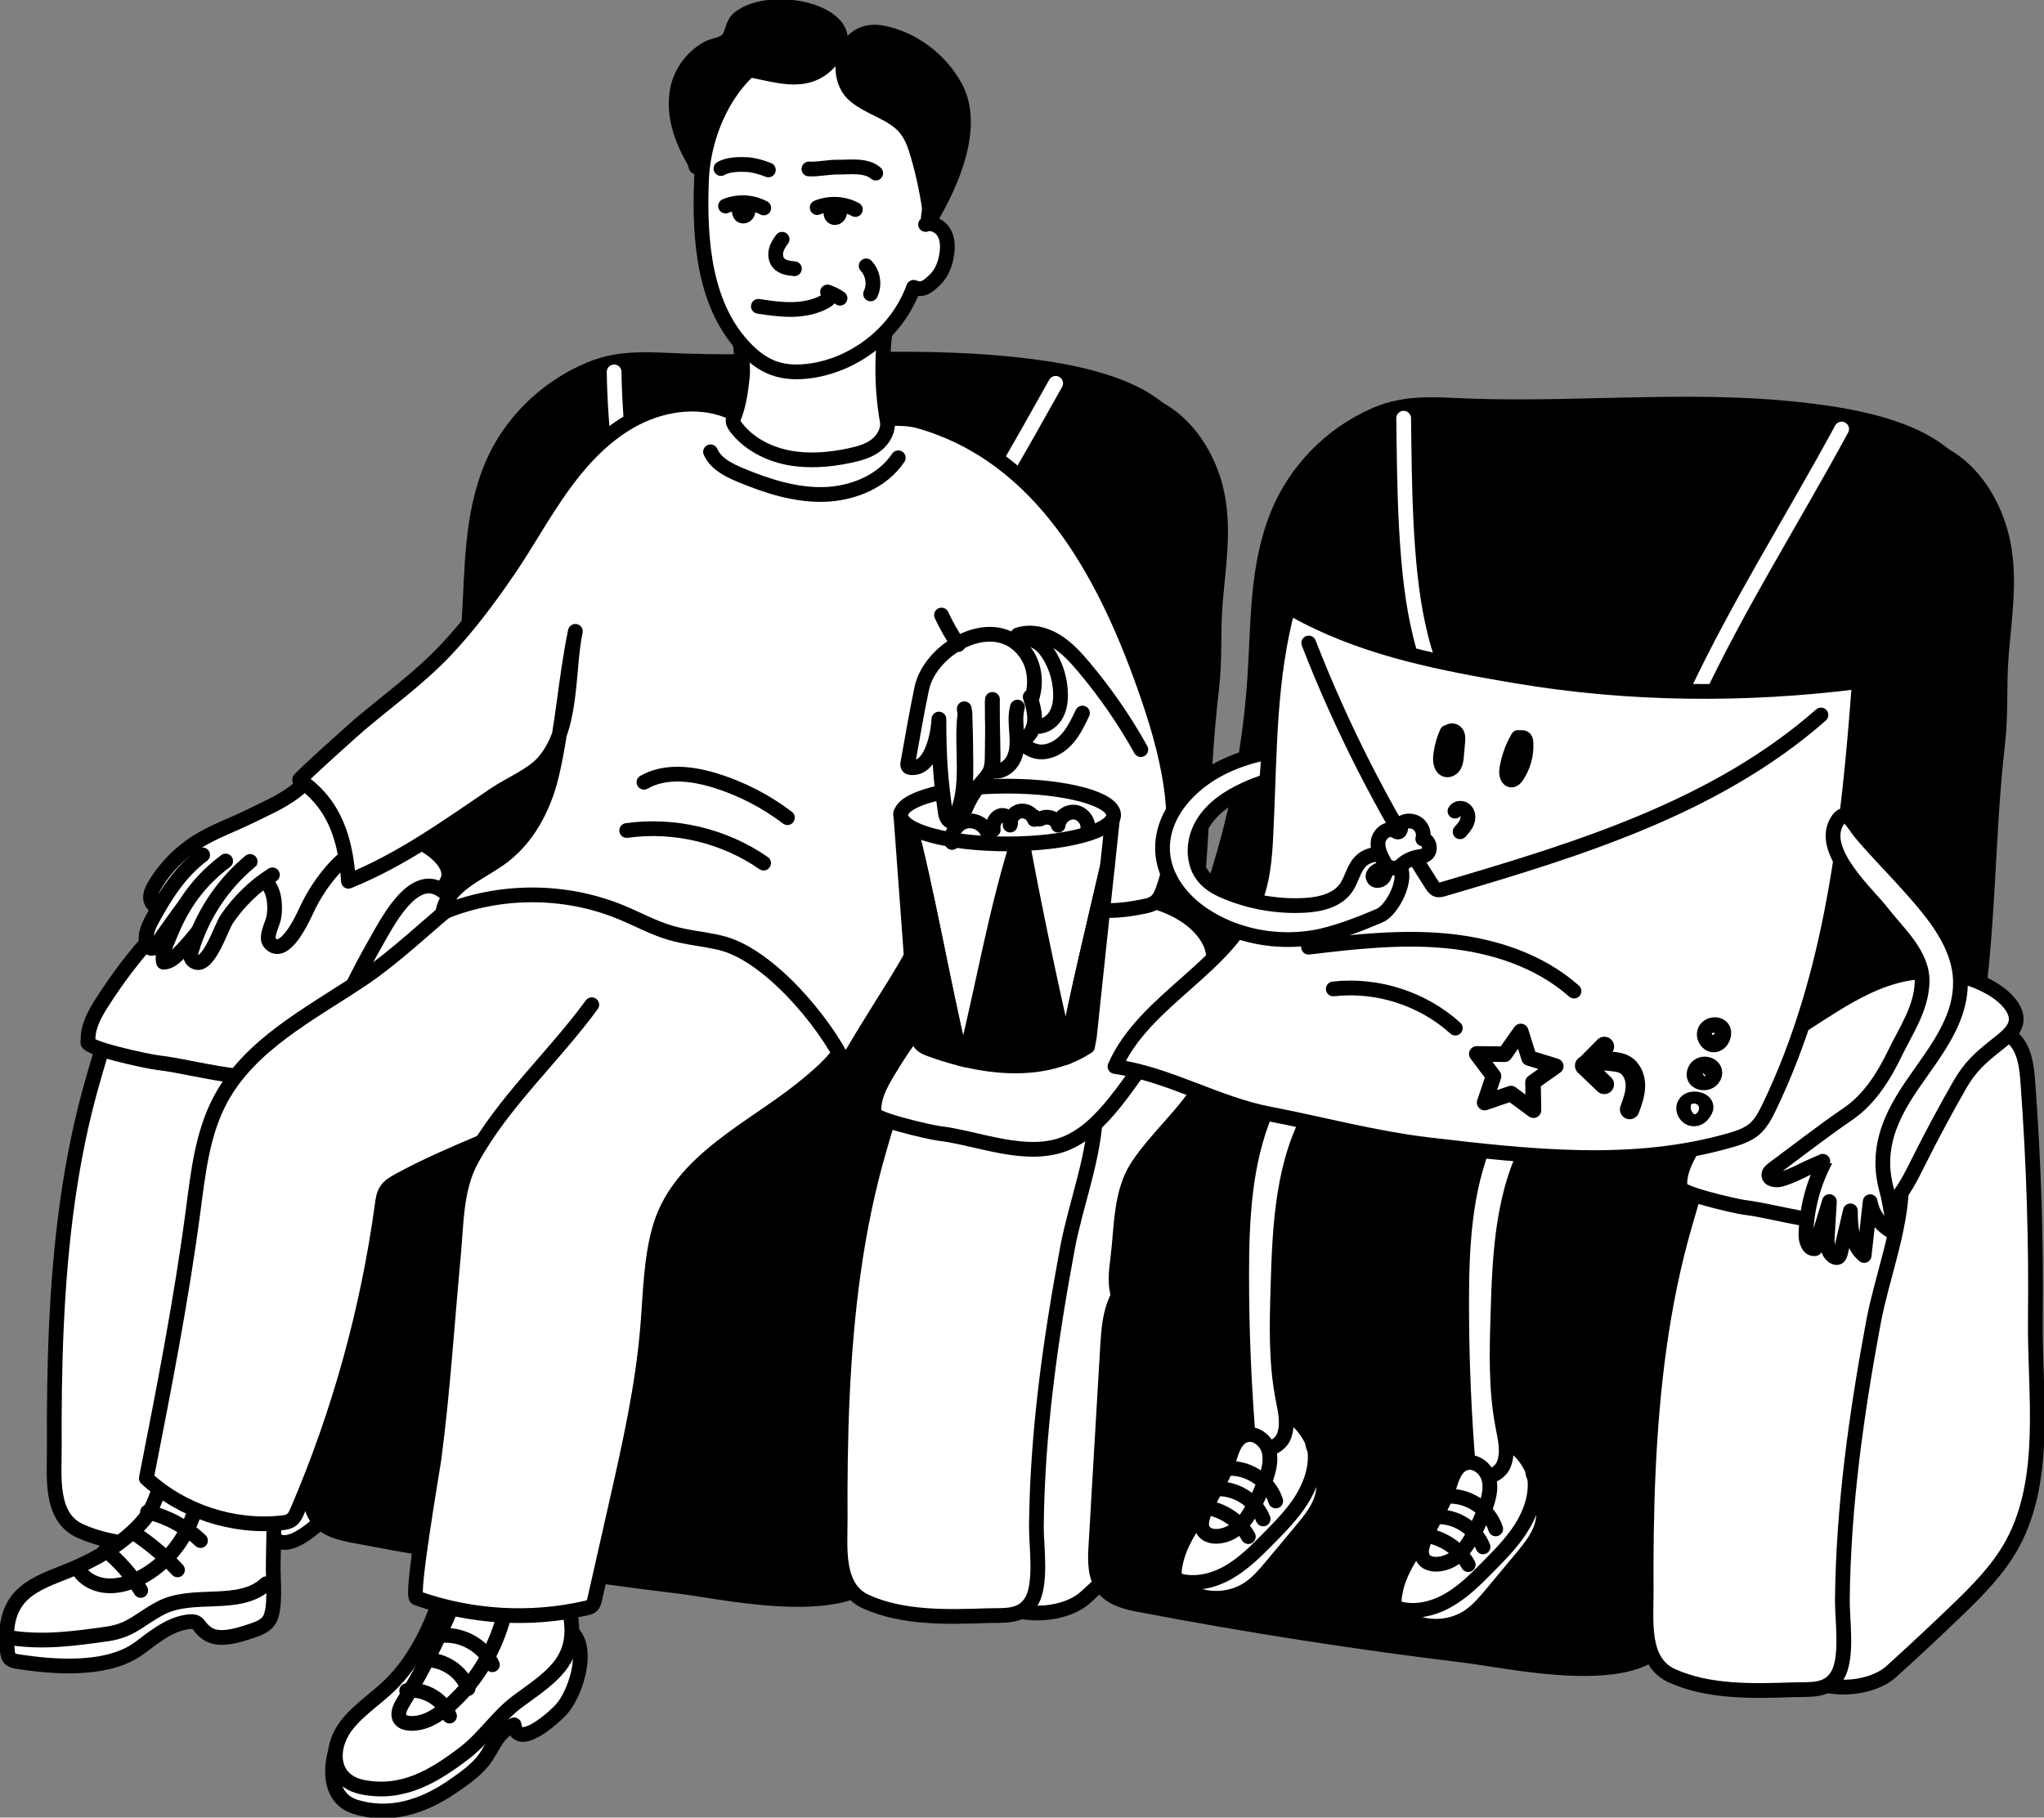 <svg width="416" height="370" viewBox="0 0 416 370" fill="none" xmlns="http://www.w3.org/2000/svg">
<rect x="0" y="0" width="416" height="370" fill="#808080" stroke="none"/>
<g clip-path="url(#clip0_136_1833)">
<path d="M154.565 120.985C161.281 156.618 135.9 190.979 136.008 227.234L154.565 120.985Z" fill="white"/>
<path d="M154.565 120.985C161.281 156.618 135.9 190.979 136.008 227.234" stroke="black" stroke-width="3" stroke-linecap="round" stroke-linejoin="round"/>
<path d="M119.684 181.816C125.152 170.48 139.162 166.683 151.5 164.122C164.082 161.515 177.324 158.927 189.589 162.76C200.12 166.052 208.761 173.808 215.305 182.673C217.311 185.397 219.264 188.337 222.21 190.014C225.157 191.692 229.468 191.584 231.376 188.788" fill="white"/>
<path d="M119.684 181.816C125.152 170.48 139.162 166.683 151.5 164.122C164.082 161.515 177.324 158.927 189.589 162.76C200.12 166.052 208.761 173.808 215.305 182.673C217.311 185.397 219.264 188.337 222.21 190.014C225.157 191.692 229.468 191.584 231.376 188.788" stroke="black" stroke-width="3" stroke-linecap="round" stroke-linejoin="round"/>
<path d="M49.143 201.315C44.081 200.332 38.342 197.644 33.054 198.663C24.043 200.395 21.087 212.417 19.008 219.533C14.236 235.883 12.265 252.92 11.479 269.893C11.099 278.226 11.009 286.568 11.054 294.911C11.081 300.502 10.069 308.79 16.269 311.622C23.762 315.031 32.855 314.761 40.9 314.49C44.425 314.373 47.86 314.896 49.893 311.712C52.18 308.132 50.942 300.286 50.987 296.218C51.177 277.171 53.843 258.259 57.332 239.563C58.968 230.788 63.027 220.443 63.018 211.569C63.018 204.075 55.443 202.55 49.134 201.324L49.143 201.315Z" fill="white" stroke="black" stroke-width="3" stroke-linecap="round" stroke-linejoin="round"/>
<path d="M95.415 127.217C94.52 140.249 92.025 153.209 87.958 165.853C86.973 168.91 85.897 171.995 85.942 175.142C85.978 177.641 86.729 180.094 87.162 182.574C88.717 191.574 86.023 200.638 84.785 209.666C84.388 212.597 84.252 215.853 86.539 218.17C87.885 219.532 89.892 220.371 91.853 221.138C113.583 229.651 137.454 234.693 161.642 235.874C172.796 236.415 184.338 236.091 194.579 232.537C200.011 230.652 204.901 227.911 209.647 225.079C212.051 223.636 214.464 222.148 216.335 220.272C219.092 217.521 220.538 214.103 221.813 210.739C230.345 188.183 233.247 164.572 236.103 141.133C237.721 127.848 239.339 114.573 240.957 101.288C241.463 97.104 241.951 92.766 240.189 88.807C236.275 80.031 223.241 76.451 211.689 74.828C187.185 71.392 163.838 74.278 139.406 73.475C132.483 73.249 126.481 72.501 120.091 75.161C110.627 79.103 103.749 86.471 100.314 94.353C95.731 104.869 96.165 116.232 95.415 127.19V127.217Z" fill="black" stroke="black" stroke-width="3" stroke-linecap="round" stroke-linejoin="round"/>
<path d="M124.988 75.703C125.124 85.858 126.561 100.63 129.264 110.56C130.122 113.716 131.261 117.062 134.352 119.155C138.022 121.644 143.346 121.671 148.173 121.563C160.682 121.292 173.183 121.012 185.693 120.742C186.976 120.715 188.323 120.67 189.444 120.165C190.836 119.533 191.595 118.325 192.282 117.17C200.019 104.202 207.539 91.152 214.852 78.029" stroke="white" stroke-width="3" stroke-linecap="round" stroke-linejoin="round"/>
<path d="M63.941 215.925C66.662 213.373 68.379 210.072 70.105 206.861C72.934 201.603 75.908 196.418 79.036 191.313C81.277 187.661 83.591 185.794 86.981 183.277C89.674 181.275 92.847 179.183 90.551 175.648C87.776 171.373 80.003 168.884 74.995 168.415C63.335 167.314 53.971 173.654 44.733 179.174C34.836 185.081 26.728 194.74 20.772 204.056C19.217 206.491 17.744 209.161 17.943 211.984C16.677 213.228 30.235 216.105 32.025 216.304C41.028 217.296 56.556 222.833 63.932 215.925H63.941Z" fill="white" stroke="black" stroke-width="3" stroke-linecap="round" stroke-linejoin="round"/>
<path d="M76.965 190.97C79.27 186.975 85.009 176.008 91.065 182.222C93.262 184.477 93.632 187.742 93.876 190.772C95.169 206.915 95.711 223.113 95.521 239.301C95.341 253.975 98.369 271.29 90.541 284.755C87.468 290.031 82.831 294.351 78.185 298.518C73.557 302.666 68.857 306.761 64.094 310.774C58.291 315.671 54.793 315.139 54.042 308.096C53.428 302.342 53.03 296.57 52.867 290.798C52.533 278.983 53.166 267.142 54.865 255.427C58.137 232.97 65.558 210.748 76.974 190.979L76.965 190.97Z" fill="white" stroke="black" stroke-width="3" stroke-linecap="round" stroke-linejoin="round"/>
<path d="M63.562 292.376C63.399 295.127 63.236 297.878 63.074 300.637C62.893 303.668 62.821 307.014 64.764 309.349C66.527 311.46 69.455 312.109 72.158 312.623C94.158 316.817 116.303 320.262 138.538 322.95C148.3 324.131 184.763 332.581 179.556 311.27C176.23 297.679 179.05 283.412 178.472 269.433C178.327 265.988 177.64 262.001 174.621 260.324C173.292 259.584 171.72 259.44 170.201 259.314C149.43 257.564 128.659 255.815 107.879 254.065C101.579 253.533 95.478 252.811 89.413 250.972C84.812 249.574 80.401 245.299 75.719 244.794C72.248 244.415 69.003 246.967 67.439 250.079C65.876 253.19 65.65 256.78 65.442 260.252C64.809 270.957 64.186 281.671 63.553 292.376H63.562Z" fill="black" stroke="black" stroke-width="3" stroke-linecap="round" stroke-linejoin="round"/>
<path d="M241.563 196.86C244.889 177.884 244.347 159.098 246.606 140.069C247.311 134.126 246.85 128.606 247.339 122.717C247.935 115.403 249.192 108.098 247.745 100.784C246.173 92.784 240.804 84.207 232.09 81.709C221.732 78.733 219.463 91.612 217.809 98.881C212.928 120.282 214.329 142.486 212.901 164.356C212.16 175.747 210.65 187.345 213.362 198.456C215.875 208.764 221.985 218.45 221.587 229.029" fill="black"/>
<path d="M241.563 196.86C244.889 177.884 244.347 159.098 246.606 140.069C247.311 134.126 246.85 128.606 247.339 122.717C247.935 115.403 249.192 108.098 247.745 100.784C246.173 92.784 240.804 84.207 232.09 81.709C221.732 78.733 219.463 91.612 217.809 98.881C212.928 120.282 214.329 142.486 212.901 164.356C212.16 175.747 210.65 187.345 213.362 198.456C215.875 208.764 221.985 218.45 221.587 229.029" stroke="black" stroke-width="3" stroke-linecap="round" stroke-linejoin="round"/>
<path d="M126.65 200.882C116.771 200.007 113.942 201.116 105.933 207.087C96.533 214.094 86.997 220.948 77.832 228.244C75.283 230.274 76.097 233.764 76.458 236.731C77 241.186 77.543 245.641 78.094 250.097C78.311 251.846 78.546 253.668 79.495 255.156C80.733 257.095 82.966 258.132 85.108 258.962C96.416 263.372 108.627 264.887 120.721 266.024C138.365 267.683 156.08 268.603 173.796 268.792C175.559 268.81 177.511 268.747 178.786 267.539C179.825 266.547 180.142 265.032 180.404 263.616C183.811 244.884 186.632 226.044 188.846 207.141C168.138 204.805 147.403 202.713 126.641 200.864L126.65 200.882Z" fill="black" stroke="black" stroke-width="3" stroke-linecap="round" stroke-linejoin="round"/>
<path d="M232.902 205.373C235.053 201.378 240.404 190.411 246.053 196.625C248.096 198.88 248.448 202.144 248.674 205.175C249.876 221.318 250.392 237.516 250.202 253.704C250.039 268.377 252.859 285.693 245.556 299.158C242.691 304.434 238.361 308.754 234.031 312.921C229.72 317.069 225.336 321.164 220.898 325.177C215.484 330.074 201.853 329.425 201.148 322.381C200.579 316.627 210.576 310.973 210.422 305.192C210.106 293.377 210.693 281.536 212.284 269.82C215.33 247.364 222.254 225.142 232.893 205.373H232.902Z" fill="white" stroke="black" stroke-width="3" stroke-linecap="round" stroke-linejoin="round"/>
<path d="M209.085 215.718C204.023 214.735 198.283 212.047 192.996 213.066C183.984 214.798 181.028 226.82 178.949 233.935C174.177 250.286 172.206 267.323 171.42 284.296C171.04 292.629 170.95 300.971 170.995 309.313C171.022 314.905 170.01 323.193 176.211 326.025C183.704 329.434 192.797 329.164 200.841 328.893C204.366 328.776 207.801 329.299 209.835 326.115C212.122 322.535 210.883 314.689 210.929 310.621C211.118 291.574 213.785 272.662 217.274 253.966C218.91 245.191 222.968 234.846 222.959 225.972C222.959 218.477 215.385 216.953 209.076 215.727L209.085 215.718Z" fill="white" stroke="black" stroke-width="3" stroke-linecap="round" stroke-linejoin="round"/>
<path d="M220.88 230.481C227.939 225.169 232.875 214.761 238.885 208.935C241.055 206.834 243.351 204.805 245.005 202.28C251.946 191.683 240.775 183.791 231.085 182.808C220.22 181.708 211.48 188.048 202.866 193.567C193.637 199.475 186.081 209.134 180.522 218.45C179.076 220.885 177.693 223.555 177.883 226.377C176.699 227.622 189.344 230.499 191.007 230.697C199.205 231.671 209.021 236.109 217.138 232.672C218.458 232.113 219.696 231.365 220.88 230.481Z" fill="white" stroke="black" stroke-width="3" stroke-linecap="round" stroke-linejoin="round"/>
<path d="M114.457 347.715C117.015 344.675 119.5 337.109 117.213 333.312C114.628 329.037 108.274 331.869 104.342 333.528C96.451 336.847 88.642 340.383 80.941 344.116C77.732 345.668 74.496 347.3 71.938 349.78C67.835 353.766 64.707 365.445 72.336 367.808C79.251 369.946 85.984 367.808 91.778 363.885C94.011 362.37 96.551 360.629 98.241 358.555C100.446 355.841 101.007 352.576 104.631 351.115C105.309 356.445 113.065 349.374 114.457 347.724V347.715Z" fill="white" stroke="black" stroke-width="3" stroke-linecap="round" stroke-linejoin="round"/>
<path d="M75.989 345.974C74.136 347.516 72.274 349.05 70.756 350.916C66.923 355.633 67.14 362.487 73.838 363.804C81.964 365.409 88.318 361.585 94.51 356.851C98.541 353.766 101.307 349.338 105.383 346.326C111.484 341.817 117.296 338.516 116.266 330.002C115.452 323.301 111.683 310.08 103.684 309.187C95.884 308.312 92.928 314.761 91.021 321.092C88.598 329.154 85.317 337.415 79.017 343.359C78.05 344.27 77.02 345.126 75.998 345.974H75.989Z" fill="white" stroke="black" stroke-width="3" stroke-linecap="round" stroke-linejoin="round"/>
<path d="M93.415 323.301C90.387 331.382 86.573 339.174 82.053 346.524C81.393 347.598 80.734 349.013 81.502 350.006C81.936 350.565 82.695 350.754 83.4 350.799C86.401 350.989 89.158 349.203 91.408 347.219C99.507 340.076 104.153 329.199 103.719 318.431" stroke="black" stroke-width="3" stroke-linecap="round" stroke-linejoin="round"/>
<path d="M82.766 344.153C86.381 343.638 90.204 345.911 91.488 349.32" stroke="black" stroke-width="3" stroke-linecap="round" stroke-linejoin="round"/>
<path d="M85.805 337.956C89.764 337.442 93.903 339.976 95.259 343.728" stroke="black" stroke-width="3" stroke-linecap="round" stroke-linejoin="round"/>
<path d="M88.832 333.077C93.333 332.148 98.323 334.692 100.212 338.876" stroke="black" stroke-width="3" stroke-linecap="round" stroke-linejoin="round"/>
<path d="M13.421 319.919C10.456 321.11 7.356 322.174 4.942 324.257C1.372 327.341 1.056 331.779 1.517 336.144C1.571 336.667 1.652 337.226 2.014 337.614C2.384 338.011 2.972 338.128 3.514 338.218C10.772 339.363 21.031 340.13 27.485 336.081C28.714 335.305 29.826 334.349 31.01 333.501C32.854 332.185 34.978 330.832 37.22 330.336C41.034 329.497 39.751 330.985 42.372 332.635C43.429 333.303 44.758 333.393 45.996 333.276C47.813 333.104 49.567 332.545 51.293 331.959C52.622 331.508 54.05 330.967 54.8 329.777C56.219 327.522 55.55 321.398 55.605 318.629C55.74 310.792 55.876 302.955 56.02 295.118C50.154 294.577 44.216 294.91 38.449 296.101C32.764 297.273 32.773 305.291 29.266 309.421C25.135 314.291 19.278 317.574 13.421 319.928V319.919Z" fill="white" stroke="black" stroke-width="3" stroke-linecap="round" stroke-linejoin="round"/>
<path d="M15.707 319.044C16.71 321.127 18.943 322.444 21.23 322.742C23.517 323.039 25.858 322.426 27.945 321.452C32.456 319.342 36.062 315.518 38.241 311.045C40.419 306.571 41.214 301.503 40.907 296.542" stroke="black" stroke-width="3" stroke-linecap="round" stroke-linejoin="round"/>
<path d="M21.438 315.527C24.312 317.809 26.761 320.613 28.641 323.752" stroke="black" stroke-width="3" stroke-linecap="round" stroke-linejoin="round"/>
<path d="M27.031 311.901C30.367 314.066 33.431 316.654 36.124 319.567" stroke="black" stroke-width="3" stroke-linecap="round" stroke-linejoin="round"/>
<path d="M30.023 307.78C34.046 308.736 37.806 310.765 40.807 313.597" stroke="black" stroke-width="3" stroke-linecap="round" stroke-linejoin="round"/>
<path d="M2.32 333.42C8.991 334.394 15.101 333.546 21.681 332.627C26.734 331.923 28.234 329.695 32.663 327.351C39.289 323.842 48.707 327.495 54.185 322.381" stroke="black" stroke-width="3" stroke-linecap="round" stroke-linejoin="round"/>
<path d="M73.321 199.574C62.827 206.554 50.815 212.705 44.876 223.807C41.215 230.643 40.348 238.562 39.335 246.246C36.922 264.59 33.343 282.771 29.781 300.926C37.112 307.654 47.407 311.045 57.313 309.999C58.018 309.926 58.751 309.818 59.32 309.394C59.916 308.952 60.233 308.249 60.522 307.573C69.055 287.695 74.876 266.655 77.795 245.227C77.931 244.216 78.075 243.161 78.636 242.304C79.259 241.349 80.317 240.771 81.329 240.221C101.341 229.309 129.054 223.564 142.431 205.139C145.351 201.116 157.752 188.138 156.514 183.322C155.664 180.013 133.212 175.882 130.084 174.484C126.957 173.086 123.459 172.752 120.024 172.743C99.19 172.662 89.157 189.04 73.33 199.574H73.321Z" fill="white" stroke="black" stroke-width="3" stroke-linecap="round" stroke-linejoin="round"/>
<path d="M120.44 204.525C112.585 215.267 102.38 224.33 95.945 236.091C92.763 241.899 92.89 248.951 92.284 255.49C90.982 269.415 90.151 283.006 88.334 296.859C88.045 299.05 83.553 324.844 84.755 325.276C95.773 329.227 107.939 329.957 119.346 327.333C119.726 327.243 120.132 327.143 120.422 326.882C120.792 326.548 120.919 326.034 121.036 325.547C122.492 319.135 123.938 312.713 125.393 306.301C128.096 294.342 130.816 282.339 131.82 270.118C132.371 263.462 132.452 255.788 134.477 249.375C138.635 236.181 153.223 229.706 163.293 221.589C166.348 219.127 169.403 216.547 171.581 213.283C173.904 209.792 175.106 205.698 176.191 201.649C177.42 197.058 178.541 192.377 178.469 187.633C178.414 183.629 177.511 179.688 176.453 175.819C175.513 172.392 174.41 168.911 172.16 166.151C167.803 160.803 160.328 159.405 153.504 158.359" fill="white"/>
<path d="M120.44 204.525C112.585 215.267 102.38 224.33 95.945 236.091C92.763 241.899 92.89 248.951 92.284 255.49C90.982 269.415 90.151 283.006 88.334 296.859C88.045 299.05 83.553 324.844 84.755 325.276C95.773 329.227 107.939 329.957 119.346 327.333C119.726 327.243 120.132 327.143 120.422 326.882C120.792 326.548 120.919 326.034 121.036 325.547C122.492 319.135 123.938 312.713 125.393 306.301C128.096 294.342 130.816 282.339 131.82 270.118C132.371 263.462 132.452 255.788 134.477 249.375C138.635 236.181 153.223 229.706 163.293 221.589C166.348 219.127 169.403 216.547 171.581 213.283C173.904 209.792 175.106 205.698 176.191 201.649C177.42 197.058 178.541 192.377 178.469 187.633C178.414 183.629 177.511 179.688 176.453 175.819C175.513 172.392 174.41 168.911 172.16 166.151C167.803 160.803 160.328 159.405 153.504 158.359" stroke="black" stroke-width="3" stroke-linecap="round" stroke-linejoin="round"/>
<path d="M67.481 156.366C64.471 156.546 62.491 159.243 60.051 161.119C57.321 163.211 54.049 164.609 50.976 166.124C47.406 167.892 43.609 169.199 40.229 171.301C36.694 173.501 33.685 176.55 31.542 180.112C31.045 180.942 30.575 181.861 30.639 182.836C30.702 183.81 31.533 184.775 32.501 184.666C32.962 184.612 33.35 184.342 33.739 184.08C36.694 182.132 40.102 181.014 43.465 179.913C46.384 178.957 50.967 177.469 53.841 179.39C55.911 180.77 56.155 184.594 55.703 186.867C55.468 188.039 53.95 190.817 54.908 191.908C57.881 195.335 61.75 186.605 62.383 185.262C63.847 182.105 65.799 179.174 68.14 176.604C70.472 174.033 73.853 172.193 75.118 168.784C76.691 164.564 74.097 158.115 69.749 156.699C68.927 156.429 68.177 156.339 67.481 156.375V156.366Z" fill="white" stroke="black" stroke-width="3" stroke-linecap="round" stroke-linejoin="round"/>
<path d="M42.653 178.904C38.007 182.845 35.115 187.976 31.526 192.63C31.391 192.801 31.237 192.991 31.011 193.045C30.668 193.135 30.369 192.882 30.207 192.63C29.104 190.952 30.107 188.707 31.147 186.822C33.714 182.168 36.66 177.452 41.243 174.024" fill="white"/>
<path d="M42.653 178.904C38.007 182.845 35.115 187.976 31.526 192.63C31.391 192.801 31.237 192.991 31.011 193.045C30.668 193.135 30.369 192.882 30.207 192.63C29.104 190.952 30.107 188.707 31.147 186.822C33.714 182.168 36.66 177.452 41.243 174.024" stroke="black" stroke-width="3" stroke-linecap="round" stroke-linejoin="round"/>
<path d="M45.926 175.269C39.202 180.301 36.363 185.947 34.375 190.862C33.724 192.459 32.865 194.145 33.281 195.859C34.402 195.859 35.36 195.074 36.183 194.28C41.615 188.986 45.221 181.726 51.268 177.199" fill="white"/>
<path d="M45.926 175.269C39.202 180.301 36.363 185.947 34.375 190.862C33.724 192.459 32.865 194.145 33.281 195.859C34.402 195.859 35.36 195.074 36.183 194.28C41.615 188.986 45.221 181.726 51.268 177.199" stroke="black" stroke-width="3" stroke-linecap="round" stroke-linejoin="round"/>
<path d="M50.906 175.359C45.293 180.004 41.099 186.353 39.029 193.333C38.839 193.973 38.676 194.713 39.047 195.272C39.246 195.588 39.589 195.786 39.942 195.894C42.563 196.688 45.03 188.752 46.169 187.074C48.61 183.494 51.773 180.4 55.443 178.083" fill="white"/>
<path d="M50.906 175.359C45.293 180.004 41.099 186.353 39.029 193.333C38.839 193.973 38.676 194.713 39.047 195.272C39.246 195.588 39.589 195.786 39.942 195.894C42.563 196.688 45.03 188.752 46.169 187.074C48.61 183.494 51.773 180.4 55.443 178.083" stroke="black" stroke-width="3" stroke-linecap="round" stroke-linejoin="round"/>
<path d="M103.332 116.278C107.183 110.614 110.464 104.571 114.459 99.007C118.454 93.442 123.281 88.275 129.382 85.136C135.483 81.998 143.021 81.123 149.213 84.063C152.141 83.81 154.139 85.515 157.04 86.011C163.133 87.057 169.369 84.216 175.498 85.055C179.565 85.614 183.253 84.631 187.203 85.758C212.077 92.901 224.795 116.81 232.849 139.501C237.612 152.902 241.553 167.747 236.69 181.113C236.356 182.024 235.958 182.971 235.199 183.575C234.503 184.134 233.608 184.341 232.731 184.522C228.383 185.424 223.737 185.884 219.589 184.296C215.241 182.637 212.041 178.984 208.498 175.981C205.47 173.411 197.751 168.658 193.765 171.76C190.086 174.628 191.261 182.817 189.435 186.813C187.04 192.043 184.663 196.246 181.635 201.107C180.74 202.55 171.927 216.511 172.144 216.98C167.896 207.97 156.29 194.181 146.574 191.908C143.229 191.123 139.776 190.862 136.486 189.897C132.988 188.878 129.77 187.092 126.399 185.703C114.929 180.968 101.579 180.986 90.117 185.748C90.985 180.382 97.123 178.01 101.588 174.899C107.345 170.877 110.726 164.32 112.29 157.655C114.54 148.068 115.092 138.157 117.098 128.516C115.39 136.723 116.664 148.24 110.635 155.148C108.294 157.827 103.739 159.684 100.765 161.696C91.139 168.207 81.802 174.989 70.919 179.39C70.368 171.129 68.289 163.725 60.977 158.764C60.732 158.602 72.311 148.24 73.134 147.545C79 142.594 85.282 138.04 90.56 132.493C95.179 127.641 99.536 121.842 103.314 116.268L103.332 116.278Z" fill="white" stroke="black" stroke-width="3" stroke-linecap="round" stroke-linejoin="round"/>
<path d="M149.266 85.208C149.022 85.804 149.392 86.453 149.781 86.967C152.321 90.295 156.289 92.36 160.401 93.163C164.514 93.966 168.78 93.614 172.884 92.748C174.782 92.351 176.707 91.828 178.253 90.665C179.799 89.501 180.901 87.571 180.567 85.668C179.265 78.183 179.374 70.454 180.874 63.004C176.617 64.547 172.224 65.71 167.759 66.477C165.156 66.909 162.896 66.9 160.329 66.513C157.437 66.08 154.499 66.657 151.607 66.946C151.372 66.973 151.11 67 150.938 67.162C150.739 67.351 150.694 67.649 150.676 67.92C150.441 70.95 151.399 73.782 151.073 76.776C150.748 79.77 150.368 82.494 149.275 85.19L149.266 85.208Z" fill="white" stroke="black" stroke-width="3" stroke-linecap="round" stroke-linejoin="round"/>
<path d="M141.657 33.946C141.946 32.161 142.606 30.456 143.329 28.797C145.046 24.846 147.134 21.014 149.981 17.785C152.829 14.556 156.471 11.923 160.62 10.759C155.124 9.118 148.96 9.857 143.998 12.734C142.886 13.375 141.828 14.141 141.015 15.133C138.24 18.533 139.108 23.503 140.129 27.759C140.599 29.717 141.015 32.043 141.657 33.946Z" fill="black" stroke="black" stroke-width="3" stroke-linecap="round" stroke-linejoin="round"/>
<path d="M188.918 44.372C190.138 36.354 189.46 27.804 185.483 20.734C181.506 13.663 173.814 8.387 165.697 8.694C151.362 9.226 143.263 24.035 142.766 36.679C142.287 48.953 143.29 62.553 151.986 71.238C153.531 72.79 155.321 74.142 157.382 74.909C159.849 75.829 162.57 75.847 165.173 75.459C174.465 74.07 182.754 67.297 185.944 58.486C187.788 59.252 188.873 58.324 190.301 56.935C191.729 55.546 192.452 53.562 192.714 51.587C192.904 50.135 192.859 48.574 192.109 47.312C191.358 46.049 189.759 45.201 188.376 45.697" fill="white"/>
<path d="M188.918 44.372C190.138 36.354 189.46 27.804 185.483 20.734C181.506 13.663 173.814 8.387 165.697 8.694C151.362 9.226 143.263 24.035 142.766 36.679C142.287 48.953 143.29 62.553 151.986 71.238C153.531 72.79 155.321 74.142 157.382 74.909C159.849 75.829 162.57 75.847 165.173 75.459C174.465 74.07 182.754 67.297 185.944 58.486C187.788 59.252 188.873 58.324 190.301 56.935C191.729 55.546 192.452 53.562 192.714 51.587C192.904 50.135 192.859 48.574 192.109 47.312C191.358 46.049 189.759 45.201 188.376 45.697" stroke="black" stroke-width="3" stroke-linecap="round" stroke-linejoin="round"/>
<path d="M142.449 15.9C140.958 17.181 140.524 19.282 140.37 21.23C140.018 25.649 140.669 30.141 142.25 34.289C139.051 29.5 136.746 23.683 137.921 18.047C138.635 14.637 140.931 11.607 143.95 9.894C145.179 9.199 146.887 9.172 147.909 8.234C149.192 7.053 148.948 4.906 150.331 3.77C157.454 -2.083 178.686 3.31 168.21 13.213C160.825 20.193 149.798 9.569 142.44 15.9H142.449Z" fill="black" stroke="black" stroke-width="3" stroke-linecap="round" stroke-linejoin="round"/>
<path d="M173.86 19.345C177.014 22.078 181.66 22.898 184.308 26.127C185.592 27.696 186.261 29.662 186.821 31.61C188.041 35.813 188.918 40.115 189.433 44.453C193.953 36.823 198.635 25.649 194.477 17.821C191.521 12.247 185.755 7.828 179.5 6.683C171.482 5.213 169.376 15.458 173.869 19.345H173.86Z" fill="black" stroke="black" stroke-width="3" stroke-linecap="round" stroke-linejoin="round"/>
<path d="M147.668 41.946C150.145 40.917 153.082 41.062 155.441 42.334" stroke="black" stroke-width="3" stroke-linecap="round" stroke-linejoin="round"/>
<path d="M150.768 42.316C150.361 42.631 150.388 43.461 150.768 43.804C151.147 44.146 151.762 43.993 152.051 43.533C152.34 43.073 152.322 42.388 152.069 41.892" stroke="black" stroke-width="3" stroke-linecap="round" stroke-linejoin="round"/>
<path d="M166.312 42.262C168.789 41.233 171.727 41.378 174.086 42.649" stroke="black" stroke-width="3" stroke-linecap="round" stroke-linejoin="round"/>
<path d="M169.404 42.622C168.998 42.938 169.025 43.767 169.404 44.11C169.784 44.453 170.399 44.3 170.688 43.84C170.977 43.38 170.959 42.694 170.706 42.198" stroke="black" stroke-width="3" stroke-linecap="round" stroke-linejoin="round"/>
<path d="M159.18 48.701C158.637 49.395 158.158 50.153 157.96 51C157.761 51.848 157.869 52.813 158.421 53.49C159.171 54.41 160.49 54.599 161.684 54.707" stroke="black" stroke-width="3" stroke-linecap="round" stroke-linejoin="round"/>
<path d="M154.348 62.355C156.644 62.707 158.948 63.041 161.271 62.995C163.594 62.95 165.944 62.49 167.96 61.354C168.34 61.138 168.728 60.876 168.891 60.47C169.054 60.064 168.855 59.496 168.421 59.433C169.325 59.731 170.175 60.164 170.961 60.705" stroke="black" stroke-width="3" stroke-linecap="round" stroke-linejoin="round"/>
<path d="M176.281 54.121C177.7 55.609 178.071 57.981 177.185 59.83" stroke="black" stroke-width="3" stroke-linecap="round" stroke-linejoin="round"/>
<path d="M207.854 170.318C207.71 170.318 207.565 170.318 207.43 170.318C202.729 185.063 200.162 200.377 196.402 215.709C203.263 217.323 210.449 217.63 216.758 215.294C216.83 214.906 216.911 214.509 216.984 214.121C213.63 199.547 210.593 185.054 207.864 170.309L207.854 170.318Z" fill="black" stroke="black" stroke-width="3" stroke-linecap="round" stroke-linejoin="round"/>
<path d="M216.976 214.139C216.904 214.527 216.822 214.924 216.75 215.312C216.904 215.257 217.057 215.203 217.202 215.149C217.121 214.816 217.048 214.473 216.976 214.139Z" fill="white" stroke="black" stroke-width="3" stroke-linecap="round" stroke-linejoin="round"/>
<path d="M226.358 167.098C225.056 168.785 212.077 170.128 210.495 170.228C209.618 170.282 208.741 170.309 207.855 170.318C210.585 185.063 213.622 199.556 216.976 214.131C219.38 201.577 222.471 189.023 225.373 176.469L226.367 167.098H226.358Z" fill="white" stroke="black" stroke-width="3" stroke-linecap="round" stroke-linejoin="round"/>
<path d="M216.974 214.139C217.055 214.473 217.128 214.807 217.2 215.149C218.637 214.59 220.02 213.887 221.34 213.03C221.475 212.345 221.584 211.659 221.719 210.974L225.362 176.468C222.469 189.022 219.378 201.576 216.965 214.13L216.974 214.139Z" fill="black" stroke="black" stroke-width="3" stroke-linecap="round" stroke-linejoin="round"/>
<path d="M185.945 166.404C185.42 166.223 184.987 166.052 184.625 165.917C188.909 182.123 191.63 198.961 195.571 215.519C195.842 215.591 196.122 215.645 196.403 215.718C200.163 200.386 202.73 185.072 207.43 170.327C202.666 170.372 197.894 169.84 193.257 168.712C190.753 168.108 188.376 167.251 185.945 166.404Z" fill="white" stroke="black" stroke-width="3" stroke-linecap="round" stroke-linejoin="round"/>
<path d="M183.316 165.556L186.679 211.263C186.887 211.813 187.176 212.309 187.619 212.696C188.116 213.129 188.758 213.382 189.381 213.607C191.388 214.338 193.467 214.987 195.582 215.519C191.641 198.961 188.911 182.123 184.636 165.917C184.049 165.691 183.633 165.547 183.325 165.547L183.316 165.556Z" fill="black" stroke="black" stroke-width="3" stroke-linecap="round" stroke-linejoin="round"/>
<path d="M210.55 147.807C212.168 148.141 213.849 147.185 214.753 145.805C215.657 144.425 215.892 142.711 215.838 141.07C215.765 138.5 215.033 135.938 213.75 133.711C213.036 132.475 212.114 131.294 210.848 130.608C209.583 129.923 207.947 129.797 206.754 130.59C205.624 130.112 204.331 131.159 203.491 132.042C202.65 132.926 202.234 134.135 201.909 135.307C201.023 138.482 200.671 142.026 202.198 144.939C203.726 147.852 207.766 149.566 210.541 147.798L210.55 147.807Z" fill="white" stroke="black" stroke-width="3" stroke-linecap="round" stroke-linejoin="round"/>
<path d="M204.982 171.788C216.948 171.788 226.648 169.155 226.648 165.908C226.648 162.66 216.948 160.027 204.982 160.027C193.017 160.027 183.316 162.66 183.316 165.908C183.316 169.155 193.017 171.788 204.982 171.788Z" fill="white" stroke="black" stroke-width="3" stroke-linecap="round" stroke-linejoin="round"/>
<path d="M196.422 145.138C195.428 152.307 197.606 160.1 194.334 166.557C194.226 166.773 194.099 166.99 193.891 167.107C193.168 167.522 192.545 166.431 192.427 165.61C191.342 158.134 191.116 153.931 191.089 146.373C190.936 149.295 189.679 156.691 185.368 156.258C185.196 156.24 185.024 156.204 184.898 156.086C184.69 155.888 184.726 155.554 184.78 155.275C185.675 150.233 186.543 145.183 187.591 140.168C189.363 131.709 202.749 124.313 208.814 132.998C210.64 135.614 210.966 139.104 210.007 142.143L209.673 141.846C210.215 143.577 210.758 145.372 210.505 147.167C210.252 148.962 208.95 150.738 207.142 150.928L196.431 145.129L196.422 145.138Z" fill="white" stroke="black" stroke-width="3" stroke-linecap="round" stroke-linejoin="round"/>
<path d="M196.25 144.272C196.25 144.777 196.368 144.65 196.386 145.156C196.603 151.811 196.702 158.287 196.368 164.942C197.199 162.877 198.374 160.947 199.811 159.243C200.435 158.503 201.131 157.791 201.502 156.907C201.881 156.005 201.917 154.995 201.935 154.012C201.999 150.657 202.017 147.293 201.972 143.938C201.972 143.352 201.953 143.478 201.953 142.883" fill="white"/>
<path d="M196.25 144.272C196.25 144.777 196.368 144.65 196.386 145.156C196.603 151.811 196.702 158.287 196.368 164.942C197.199 162.877 198.374 160.947 199.811 159.243C200.435 158.503 201.131 157.791 201.502 156.907C201.881 156.005 201.917 154.995 201.935 154.012C201.999 150.657 202.017 147.293 201.972 143.938C201.972 143.352 201.953 143.478 201.953 142.883" stroke="black" stroke-width="3" stroke-linecap="round" stroke-linejoin="round"/>
<path d="M207.069 143.938C206.599 145.642 206.789 147.446 206.916 149.205C207.042 150.963 207.078 152.812 206.337 154.409C205.596 156.005 203.852 157.286 202.116 156.934C202.17 152.001 201.926 147.302 201.981 142.369" fill="white"/>
<path d="M207.069 143.938C206.599 145.642 206.789 147.446 206.916 149.205C207.042 150.963 207.078 152.812 206.337 154.409C205.596 156.005 203.852 157.286 202.116 156.934C202.17 152.001 201.926 147.302 201.981 142.369" stroke="black" stroke-width="3" stroke-linecap="round" stroke-linejoin="round"/>
<path d="M207.602 150.071C208.144 151.974 210.25 153.164 212.238 153.056C214.227 152.948 216.017 151.766 217.309 150.26C218.602 148.754 219.46 146.932 220.301 145.146" stroke="black" stroke-width="3" stroke-linecap="round" stroke-linejoin="round"/>
<path d="M207.125 129.256C209.629 128.399 212.458 129.03 214.736 130.374C217.013 131.718 218.83 133.702 220.539 135.722C224.949 140.953 228.863 146.608 232.18 152.587" stroke="black" stroke-width="3" stroke-linecap="round" stroke-linejoin="round"/>
<path d="M191.613 125.197C192.589 127.29 193.728 129.301 195.021 131.204" stroke="black" stroke-width="3" stroke-linecap="round" stroke-linejoin="round"/>
<path d="M255.38 137.995C254.485 151.424 251.99 164.771 247.923 177.803C246.937 180.951 245.862 184.125 245.907 187.381C245.943 189.96 246.693 192.486 247.127 195.038C248.682 204.309 245.988 213.643 244.75 222.951C244.352 225.972 244.217 229.327 246.504 231.717C247.85 233.124 249.857 233.99 251.818 234.774C273.548 243.549 297.419 248.744 321.607 249.953C332.76 250.512 344.303 250.178 354.544 246.516C359.976 244.577 364.866 241.755 369.612 238.833C372.016 237.344 374.429 235.811 376.3 233.881C379.057 231.049 380.503 227.523 381.778 224.06C390.31 200.828 393.212 176.496 396.068 152.353C397.686 138.671 399.304 124.99 400.922 111.309C401.428 106.998 401.916 102.524 400.154 98.448C396.24 89.411 383.206 85.714 371.654 84.045C347.15 80.501 323.803 83.477 299.371 82.647C292.448 82.413 286.446 81.646 280.055 84.388C270.592 88.446 263.713 96.04 260.279 104.166C255.696 114.997 256.13 126.703 255.38 137.995Z" fill="black" stroke="black" stroke-width="3" stroke-linecap="round" stroke-linejoin="round"/>
<path d="M285.676 85.127C285.848 97.718 285.866 114.537 288.532 126.938C289.996 133.72 292.184 140.89 297.67 145.156C303.464 149.656 311.427 149.782 318.776 149.71C323.322 149.665 327.86 149.62 332.406 149.575C335.425 149.548 338.679 149.44 341.083 147.618C342.909 146.238 343.949 144.082 344.925 142.008C353.81 123.051 364.819 105.798 374.816 87.337" stroke="white" stroke-width="3" stroke-linecap="round" stroke-linejoin="round"/>
<path d="M223.527 306.446C223.364 309.196 223.201 311.947 223.039 314.707C222.858 317.737 222.786 321.083 224.729 323.419C226.491 325.529 229.42 326.178 232.123 326.692C254.123 330.886 276.268 334.331 298.503 337.019C308.265 338.2 344.728 346.651 339.521 325.34C336.195 311.749 339.015 297.481 338.437 283.502C338.292 280.057 337.605 276.071 334.586 274.393C333.257 273.654 331.685 273.509 330.166 273.383C309.395 271.634 288.624 269.884 267.844 268.134C261.544 267.602 255.443 266.881 249.378 265.041C244.777 263.643 240.366 259.368 235.684 258.863C232.213 258.484 228.968 261.037 227.404 264.148C225.841 267.259 225.615 270.849 225.407 274.321C224.774 285.026 224.15 295.74 223.518 306.446H223.527Z" fill="black" stroke="black" stroke-width="3" stroke-linecap="round" stroke-linejoin="round"/>
<path d="M401.535 209.738C404.862 190.186 404.319 170.841 406.579 151.234C407.284 145.111 406.823 139.429 407.311 133.359C407.908 125.82 409.164 118.298 407.718 110.768C406.145 102.524 400.776 93.686 392.063 91.116C381.704 88.058 379.436 101.316 377.782 108.801C372.901 130.843 374.302 153.723 372.874 176.261C372.132 187.994 370.623 199.944 373.335 211.389C375.847 222.004 381.957 231.988 381.56 242.891" fill="black"/>
<path d="M401.535 209.738C404.862 190.186 404.319 170.841 406.579 151.234C407.284 145.111 406.823 139.429 407.311 133.359C407.908 125.82 409.164 118.298 407.718 110.768C406.145 102.524 400.776 93.686 392.063 91.116C381.704 88.058 379.436 101.316 377.782 108.801C372.901 130.843 374.302 153.723 372.874 176.261C372.132 187.994 370.623 199.944 373.335 211.389C375.847 222.004 381.957 231.988 381.56 242.891" stroke="black" stroke-width="3" stroke-linecap="round" stroke-linejoin="round"/>
<path d="M342.304 281.617C346.209 276.963 344.871 267.827 345.974 262.128C347.664 253.398 351.569 245.082 353.214 236.226C355.338 224.808 350.538 220.732 339.303 220.966C330.138 221.156 319.816 222.031 310.795 220.182C304.17 218.829 298.746 216.98 291.759 216.529C279.141 215.718 266.523 214.852 253.896 214.211C247.659 213.896 247.352 216.376 244.704 220.786C241.061 226.865 235.52 231.455 231.606 237.29C228 242.656 228.298 249.889 227.485 256.266C227.159 258.827 226.843 261.505 227.675 263.949C229.211 268.486 234.101 270.867 238.575 272.598C264.065 282.465 291.624 286.947 318.93 285.684C326.676 285.324 331.629 287.2 338.68 283.998C340.008 283.394 341.364 282.717 342.304 281.599V281.617Z" fill="black" stroke="black" stroke-width="3" stroke-linecap="round" stroke-linejoin="round"/>
<path d="M396.937 220.453C399.088 216.457 404.439 205.491 410.088 211.705C412.131 213.959 412.483 217.224 412.709 220.254C413.912 236.398 414.427 252.595 414.237 268.784C414.074 283.457 416.894 300.773 409.591 314.238C406.726 319.514 402.396 323.834 398.067 328C393.755 332.149 389.371 336.243 384.933 340.257C379.519 345.154 365.889 344.504 365.184 337.461C364.614 331.707 374.611 326.052 374.457 320.271C374.141 308.457 374.729 296.615 376.319 284.9C379.365 262.444 386.289 240.222 396.928 220.453H396.937Z" fill="white" stroke="black" stroke-width="3" stroke-linecap="round" stroke-linejoin="round"/>
<path d="M373.12 230.797C368.058 229.814 362.318 227.126 357.031 228.145C348.019 229.877 345.063 241.899 342.984 249.015C338.212 265.365 336.242 282.402 335.455 299.375C335.076 307.708 334.985 316.05 335.03 324.393C335.058 329.984 334.045 338.272 340.246 341.104C347.739 344.513 356.832 344.243 364.876 343.972C368.402 343.855 371.836 344.378 373.87 341.194C376.157 337.614 374.918 329.768 374.964 325.7C375.153 306.653 377.82 287.741 381.309 269.045C382.945 260.27 387.003 249.925 386.994 241.051C386.994 233.557 379.42 232.032 373.111 230.806L373.12 230.797Z" fill="white" stroke="black" stroke-width="3" stroke-linecap="round" stroke-linejoin="round"/>
<path d="M384.795 245.398C387.335 242.846 388.935 239.545 390.544 236.334C393.174 231.076 395.958 225.891 398.878 220.786C400.966 217.134 403.126 215.267 406.289 212.751C408.802 210.748 411.758 208.656 409.616 205.121C407.021 200.846 399.781 198.357 395.108 197.888C384.244 196.788 375.503 203.128 366.889 208.647C357.661 214.554 350.104 224.213 344.546 233.53C343.099 235.965 341.716 238.634 341.906 241.457C340.722 242.702 353.367 245.579 355.031 245.777C363.428 246.769 377.899 252.306 384.786 245.398H384.795Z" fill="white" stroke="black" stroke-width="3" stroke-linecap="round" stroke-linejoin="round"/>
<path d="M241.441 245.624C268.35 251.062 295.81 253.821 323.269 253.84" stroke="black" stroke-width="3" stroke-linecap="round" stroke-linejoin="round"/>
<path d="M244.786 307.365C242.364 310.801 239.995 314.355 239.236 318.287C239.064 319.171 238.893 320.091 239.11 320.965C239.435 322.282 240.574 323.238 241.758 323.897C245.608 326.034 250.652 325.79 254.277 323.301C256.057 322.075 257.467 320.397 258.859 318.738C260.866 316.339 262.863 313.94 264.87 311.532C266.759 309.268 268.721 306.86 269.263 303.965C269.805 301.034 268.82 298.067 267.853 295.253C265.584 288.679 259.781 284.16 253.942 290.428C251.212 293.359 250.444 298.707 248.275 302.261C247.235 303.956 246.006 305.652 244.795 307.374L244.786 307.365Z" fill="white" stroke="black" stroke-width="3" stroke-linecap="round" stroke-linejoin="round"/>
<path d="M254.166 293.981C253.19 282.528 252.702 271.038 252.711 259.548C252.711 248.239 253.244 236.641 257.646 226.224C259.029 222.932 260.954 219.641 264.091 217.927C264.073 216.34 266.703 216.213 268.059 217.052C269.415 217.891 269.83 219.74 269.487 221.3C269.144 222.86 268.231 224.213 267.417 225.575C261.009 236.325 260.466 249.456 260.096 261.965C259.87 269.541 259.653 277.189 261.09 284.629C261.596 287.272 262.292 290.085 261.226 292.556C260.159 295.028 255.757 296.155 254.166 293.981Z" fill="white" stroke="black" stroke-width="3" stroke-linecap="round" stroke-linejoin="round"/>
<path d="M251.25 311.505C253.058 310.224 254.269 308.285 255.29 306.328C256.104 304.75 256.827 303.127 257.459 301.467C258.21 299.483 258.815 297.301 258.237 295.253C257.658 293.206 255.471 291.493 253.446 292.151C251.449 292.8 250.716 295.163 250.111 297.174C248.882 301.287 246.025 304.795 244.796 308.763C243.413 313.227 248.294 313.606 251.25 311.505Z" fill="white" stroke="black" stroke-width="3" stroke-linecap="round" stroke-linejoin="round"/>
<path d="M243.938 306.734C248.059 306.779 252.081 309.187 254.061 312.794" stroke="black" stroke-width="3" stroke-linecap="round" stroke-linejoin="round"/>
<path d="M247.371 303.09C251.457 302.792 255.587 305.39 257.079 309.196" stroke="black" stroke-width="3" stroke-linecap="round" stroke-linejoin="round"/>
<path d="M249.195 298.987C253.624 298.347 258.306 301.287 259.644 305.544" stroke="black" stroke-width="3" stroke-linecap="round" stroke-linejoin="round"/>
<path d="M239.234 321.533C242.669 322.787 246.592 321.966 249.792 320.19C252.991 318.413 255.604 315.779 258.171 313.173C260.53 310.783 262.907 308.366 264.733 305.543C266.559 302.72 267.806 299.42 267.67 296.065C267.607 294.486 267.227 295.027 267.146 293.449" stroke="black" stroke-width="3" stroke-linecap="round" stroke-linejoin="round"/>
<path d="M289.54 313.056C287.117 316.492 284.749 320.046 283.99 323.978C283.818 324.862 283.647 325.782 283.863 326.656C284.189 327.973 285.328 328.929 286.512 329.587C290.362 331.725 295.406 331.481 299.031 328.992C300.811 327.766 302.221 326.088 303.613 324.429C305.62 322.03 307.617 319.631 309.624 317.223C311.513 314.959 313.474 312.551 314.017 309.656C314.559 306.725 313.574 303.758 312.607 300.944C310.338 294.37 304.535 289.851 298.696 296.119C295.966 299.05 295.198 304.398 293.029 307.952C291.989 309.647 290.76 311.343 289.549 313.065L289.54 313.056Z" fill="white" stroke="black" stroke-width="3" stroke-linecap="round" stroke-linejoin="round"/>
<path d="M298.932 299.664C297.956 288.21 297.468 276.72 297.477 265.23C297.477 253.921 298.01 242.323 302.412 231.906C303.795 228.614 305.72 225.323 308.857 223.609C308.838 222.022 311.469 221.896 312.825 222.734C314.18 223.573 314.596 225.422 314.253 226.982C313.909 228.542 312.996 229.895 312.183 231.257C305.774 242.007 305.232 255.138 304.861 267.647C304.635 275.223 304.418 282.871 305.856 290.311C306.362 292.954 307.058 295.767 305.991 298.239C304.925 300.71 300.523 301.837 298.932 299.664Z" fill="white" stroke="black" stroke-width="3" stroke-linecap="round" stroke-linejoin="round"/>
<path d="M296.011 317.187C297.819 315.906 299.03 313.967 300.052 312.01C300.865 310.432 301.588 308.808 302.221 307.149C302.971 305.165 303.577 302.982 302.998 300.935C302.42 298.888 300.233 297.174 298.208 297.833C296.21 298.482 295.478 300.845 294.873 302.856C293.643 306.968 290.787 310.477 289.558 314.445C288.175 318.909 293.056 319.288 296.011 317.187Z" fill="white" stroke="black" stroke-width="3" stroke-linecap="round" stroke-linejoin="round"/>
<path d="M288.691 312.425C292.813 312.47 296.835 314.878 298.815 318.485" stroke="black" stroke-width="3" stroke-linecap="round" stroke-linejoin="round"/>
<path d="M292.125 308.781C296.211 308.484 300.341 311.081 301.833 314.887" stroke="black" stroke-width="3" stroke-linecap="round" stroke-linejoin="round"/>
<path d="M293.961 304.669C298.39 304.029 303.072 306.969 304.41 311.226" stroke="black" stroke-width="3" stroke-linecap="round" stroke-linejoin="round"/>
<path d="M283.988 327.216C287.423 328.469 291.346 327.648 294.546 325.872C297.745 324.095 300.357 321.462 302.924 318.855C305.284 316.465 307.661 314.048 309.487 311.225C311.312 308.403 312.56 305.102 312.424 301.747C312.361 300.168 311.981 300.71 311.9 299.131" stroke="black" stroke-width="3" stroke-linecap="round" stroke-linejoin="round"/>
<path d="M265.874 125.495C264.635 124.864 263.406 124.196 262.186 123.493C258.263 138.121 258.426 152.352 257.757 167.35C257.522 172.572 257.386 177.902 255.561 182.808C250.309 196.887 232.982 203.344 226.926 217.097C238.062 218.73 247.516 224.682 258.363 226.765C269.209 228.849 279.748 231.735 290.839 233.042C311.303 235.45 332.426 237.822 352.221 232.086C353.938 231.59 355.692 231.004 357.048 229.85C358.422 228.677 359.271 227.027 360.058 225.404C372.965 198.618 376.228 168.487 378.424 138.725C355.222 141.674 331.577 141.494 308.501 137.589C293.65 135.073 279.188 132.304 265.874 125.504V125.495Z" fill="white" stroke="black" stroke-width="3" stroke-linecap="round" stroke-linejoin="round"/>
<path d="M266.355 130.897C273.053 148.096 281.45 164.591 291.375 180.04C291.646 180.455 291.944 180.896 292.396 181.068C292.848 181.239 293.345 181.104 293.797 180.969C320.995 172.96 349.096 164.455 370.609 145.543" stroke="black" stroke-width="3" stroke-linecap="round" stroke-linejoin="round"/>
<path d="M331.676 225.846C332.254 224.267 332.842 222.653 332.842 220.966C332.842 219.28 332.119 217.503 330.636 216.701C329.796 216.241 328.811 216.141 327.852 216.042C326.198 215.88 324.418 215.745 322.999 216.601C324.174 215.411 325.349 214.22 326.524 213.021C325.466 214.572 324.101 215.907 322.52 216.926C323.848 218.198 325.177 219.469 326.506 220.732" fill="white"/>
<path d="M331.676 225.846C332.254 224.267 332.842 222.653 332.842 220.966C332.842 219.28 332.119 217.503 330.636 216.701C329.796 216.241 328.811 216.141 327.852 216.042C326.198 215.88 324.418 215.745 322.999 216.601C324.174 215.411 325.349 214.22 326.524 213.021C325.466 214.572 324.101 215.907 322.52 216.926C323.848 218.198 325.177 219.469 326.506 220.732" stroke="black" stroke-width="3.97" stroke-linecap="round" stroke-linejoin="round"/>
<path d="M350.071 209.486C349.827 209.224 349.466 209.08 349.104 209.062C347.73 209.017 346.881 210.261 347.604 211.461C348.372 212.723 349.746 212.281 350.198 211.037C350.342 210.64 350.433 210.198 350.279 209.81C350.234 209.684 350.153 209.576 350.071 209.477V209.486Z" fill="white" stroke="black" stroke-width="3.97" stroke-linecap="round" stroke-linejoin="round"/>
<path d="M345.671 217.648C345.553 217.783 345.454 217.954 345.372 218.144C344.64 219.956 347.289 220.525 348.202 219.271C349.467 217.539 346.81 216.304 345.671 217.639V217.648Z" fill="white" stroke="black" stroke-width="3.97" stroke-linecap="round" stroke-linejoin="round"/>
<path d="M344.439 224.556C342.071 225.124 344.611 228.849 346.31 225.71C346.807 224.79 345.189 224.376 344.439 224.556Z" fill="white" stroke="black" stroke-width="4.64" stroke-linecap="round" stroke-linejoin="round"/>
<path d="M294.511 149.07C293.787 150.657 293.335 152.37 293.182 154.102C293.091 155.13 293.326 156.465 294.339 156.69C294.981 156.835 295.649 156.393 295.975 155.815C296.3 155.238 296.363 154.562 296.427 153.904C296.508 152.957 296.599 152.01 296.68 151.063C296.734 150.431 296.779 149.746 296.427 149.223C296.074 148.7 295.161 148.537 294.845 149.088" fill="black"/>
<path d="M294.511 149.07C293.787 150.657 293.335 152.37 293.182 154.102C293.091 155.13 293.326 156.465 294.339 156.69C294.981 156.835 295.649 156.393 295.975 155.815C296.3 155.238 296.363 154.562 296.427 153.904C296.508 152.957 296.599 152.01 296.68 151.063C296.734 150.431 296.779 149.746 296.427 149.223C296.074 148.7 295.161 148.537 294.845 149.088" stroke="black" stroke-width="3" stroke-linecap="round" stroke-linejoin="round"/>
<path d="M308.965 150.116C307.781 152.127 306.994 154.364 306.651 156.672C306.515 157.556 306.777 158.819 307.672 158.774C308.124 158.747 308.459 158.359 308.712 157.98C310.058 155.987 310.718 153.552 310.565 151.153C310.546 150.864 310.501 150.549 310.302 150.332C309.977 149.998 309.39 150.107 309.055 150.422C308.721 150.738 308.585 151.207 308.459 151.658" fill="black"/>
<path d="M308.965 150.116C307.781 152.127 306.994 154.364 306.651 156.672C306.515 157.556 306.777 158.819 307.672 158.774C308.124 158.747 308.459 158.359 308.712 157.98C310.058 155.987 310.718 153.552 310.565 151.153C310.546 150.864 310.501 150.549 310.302 150.332C309.977 149.998 309.39 150.107 309.055 150.422C308.721 150.738 308.585 151.207 308.459 151.658" stroke="black" stroke-width="3" stroke-linecap="round" stroke-linejoin="round"/>
<path d="M296.117 165.114C296.506 164.384 297.672 164.356 298.25 164.952C298.829 165.547 298.874 166.512 298.585 167.288C298.296 168.063 297.717 168.694 297.157 169.317" stroke="black" stroke-width="3" stroke-linecap="round" stroke-linejoin="round"/>
<path d="M266.316 192.81C275.672 191.692 285.117 190.628 294.499 191.539C303.872 192.45 313.3 195.507 320.35 201.748" stroke="black" stroke-width="3" stroke-linecap="round" stroke-linejoin="round"/>
<path d="M271.352 201.306C280.264 200.287 289.556 203.272 296.19 209.287" stroke="black" stroke-width="3" stroke-linecap="round" stroke-linejoin="round"/>
<path d="M282.551 176.225C282.704 176.107 282.822 175.981 282.912 175.837C282.768 175.945 282.65 176.08 282.551 176.225Z" fill="white" stroke="black" stroke-width="3" stroke-linecap="round" stroke-linejoin="round"/>
<path d="M284.405 175.711C283.999 175.323 283.375 175.467 282.914 175.837C282.824 175.981 282.697 176.107 282.552 176.225C282.516 176.279 282.471 176.333 282.444 176.396C282.064 177.109 282.001 177.974 281.54 178.633C281.07 179.291 279.877 179.526 279.551 178.786C279.063 177.947 280.211 177.118 281.151 176.865C281.621 176.739 282.164 176.531 282.552 176.234C282.652 176.089 282.778 175.963 282.914 175.846C283.059 175.629 283.131 175.377 283.059 175.088C282.932 174.61 282.444 174.322 281.974 174.159C280.184 173.546 278.06 174.087 276.786 175.476C275.439 176.946 275.104 179.084 273.966 180.716C272.113 183.368 268.551 184.152 265.315 184.305C260.1 184.549 254.83 183.674 249.977 181.735C248.214 181.032 246.461 180.157 245.195 178.75C242.61 175.873 242.709 171.273 244.635 167.919C246.56 164.564 249.941 162.291 253.466 160.686C254.876 160.036 256.331 159.486 257.813 159.017C257.949 157.069 258.13 155.112 258.247 153.11C252.245 154.255 246.506 156.627 242.167 160.839C236.473 166.367 234.557 173.808 239.211 180.653C241.534 184.071 244.996 186.614 248.747 188.355C254.442 190.997 260.932 191.854 267.132 190.871C271.489 190.186 276.822 188.084 280.844 186.344C281.296 186.145 281.775 185.785 282.245 185.298C284.514 182.944 286.593 177.794 284.414 175.711H284.405Z" fill="white" stroke="black" stroke-width="3" stroke-linecap="round" stroke-linejoin="round"/>
<path d="M285.155 176.171C286.041 175.323 287.171 174.728 288.382 174.484C289.033 174.358 289.738 174.313 290.28 173.934C291.41 173.141 290.931 171.003 289.566 170.769C289.874 169.723 289.512 168.514 288.681 167.802C287.849 167.089 286.602 166.918 285.607 167.369C284.911 167.82 285.309 169.407 284.487 169.371C284.279 169.371 284.098 169.218 283.917 169.109C282.552 168.289 280.717 169.687 280.491 171.256C280.265 172.825 281.079 174.349 281.865 175.738C282.498 176.856 284.224 177.046 285.155 176.162V176.171Z" fill="white" stroke="black" stroke-width="3" stroke-linecap="round" stroke-linejoin="round"/>
<path d="M399 199.787C398.858 192.306 393.6 186.037 388.617 180.462C385.383 176.833 381.946 173.388 378.804 169.678C377.034 167.588 375.662 164.092 373.811 167.293C370.323 173.317 380.014 181.838 383.065 185.782C386.309 189.972 391.414 194.365 391.19 200.001C390.976 205.404 387.936 209.705 385.678 214.373C383.421 219.042 380.522 223.73 376.119 226.747C370.923 230.305 365.929 234.198 360.865 237.96C360.458 238.265 360.021 238.632 360.001 239.132C359.96 240.161 361.475 240.335 362.462 240.059C364.343 239.529 366.021 238.693 367.75 237.817C367.923 237.725 371.563 236.125 371.543 236.166C369.072 240.793 367.689 246.002 367.546 251.241C367.506 252.576 368.106 254.411 369.418 254.166C370.384 250.976 371.36 247.785 372.326 244.595C372.184 246.929 372.051 249.253 371.909 251.587C371.818 253.147 371.889 255.043 373.241 255.828C373.485 255.97 373.79 256.062 374.045 255.95C374.38 255.807 374.492 255.41 374.584 255.053C375.255 252.199 375.926 249.335 376.597 246.481C376.617 249.763 376.841 253.514 379.394 255.573C379.8 251.924 380.217 248.265 380.624 244.616C381.102 247.388 383.065 249.865 385.648 250.966C385.648 250.966 384.488 244.238 384.316 243.576C383.573 240.885 383.075 238.561 383.217 235.758C383.441 231.344 385.048 227.492 387.316 223.72C391.8 216.269 399.163 209.093 398.99 199.777L399 199.787Z" fill="white" stroke="black" stroke-width="3" stroke-linecap="round" stroke-linejoin="round"/>
<path d="M202.143 168.911C201.953 167.765 202.487 166.413 203.589 166.052C204.692 165.691 206.075 166.9 205.587 167.955C205.415 166.719 206.31 165.43 207.521 165.141C208.732 164.852 210.115 165.619 210.513 166.8C210.341 165.403 210.73 167.251 211.977 166.602C213.225 165.953 215.078 166.602 215.358 167.982C215.548 166.395 217.184 165.123 218.775 165.33C220.365 165.538 221.613 167.188 221.387 168.776" stroke="black" stroke-width="3" stroke-linecap="round" stroke-linejoin="round"/>
<path d="M193.765 171.49C193.448 169.74 194.56 167.855 196.241 167.278C197.923 166.701 199.965 167.522 200.788 169.091" stroke="black" stroke-width="3" stroke-linecap="round" stroke-linejoin="round"/>
<path d="M127.547 169.055C137.227 167.702 147.387 170.119 155.413 175.693" stroke="black" stroke-width="3" stroke-linecap="round" stroke-linejoin="round"/>
<path d="M131.062 159.233C135.356 156.789 140.743 157.412 145.47 158.855C150.794 160.487 155.829 163.066 160.258 166.448" stroke="black" stroke-width="3" stroke-linecap="round" stroke-linejoin="round"/>
<path d="M144.609 91.973C145.685 94.408 148.315 95.715 150.783 96.734C156.17 98.971 161.882 100.811 167.712 100.649C173.542 100.486 179.571 98.033 182.816 93.19" stroke="black" stroke-width="3" stroke-linecap="round" stroke-linejoin="round"/>
<path d="M156.38 34.587C155 34.028 153.293 33.563 152 33.5C150.446 33.428 148.146 33.45 146.727 34.307" stroke="black" stroke-width="3" stroke-linecap="round" stroke-linejoin="round"/>
<path d="M164.633 34.397C166.585 34.488 168.547 34.001 170.526 34.019C172.985 34.046 176.248 33.523 178.227 35.236" stroke="black" stroke-width="3" stroke-linecap="round" stroke-linejoin="round"/>
<path d="M309.507 209.964L311.206 215.366L316.63 217.035L312.002 220.317L312.092 225.99L307.527 222.608L302.158 224.439L303.966 219.073L300.559 214.536L306.235 214.599L309.507 209.964Z" fill="white" stroke="black" stroke-width="3.17" stroke-linecap="round" stroke-linejoin="round"/>
</g>
<defs>
<clipPath id="clip0_136_1833">
<rect width="416" height="370" fill="white"/>
</clipPath>
</defs>
</svg>
